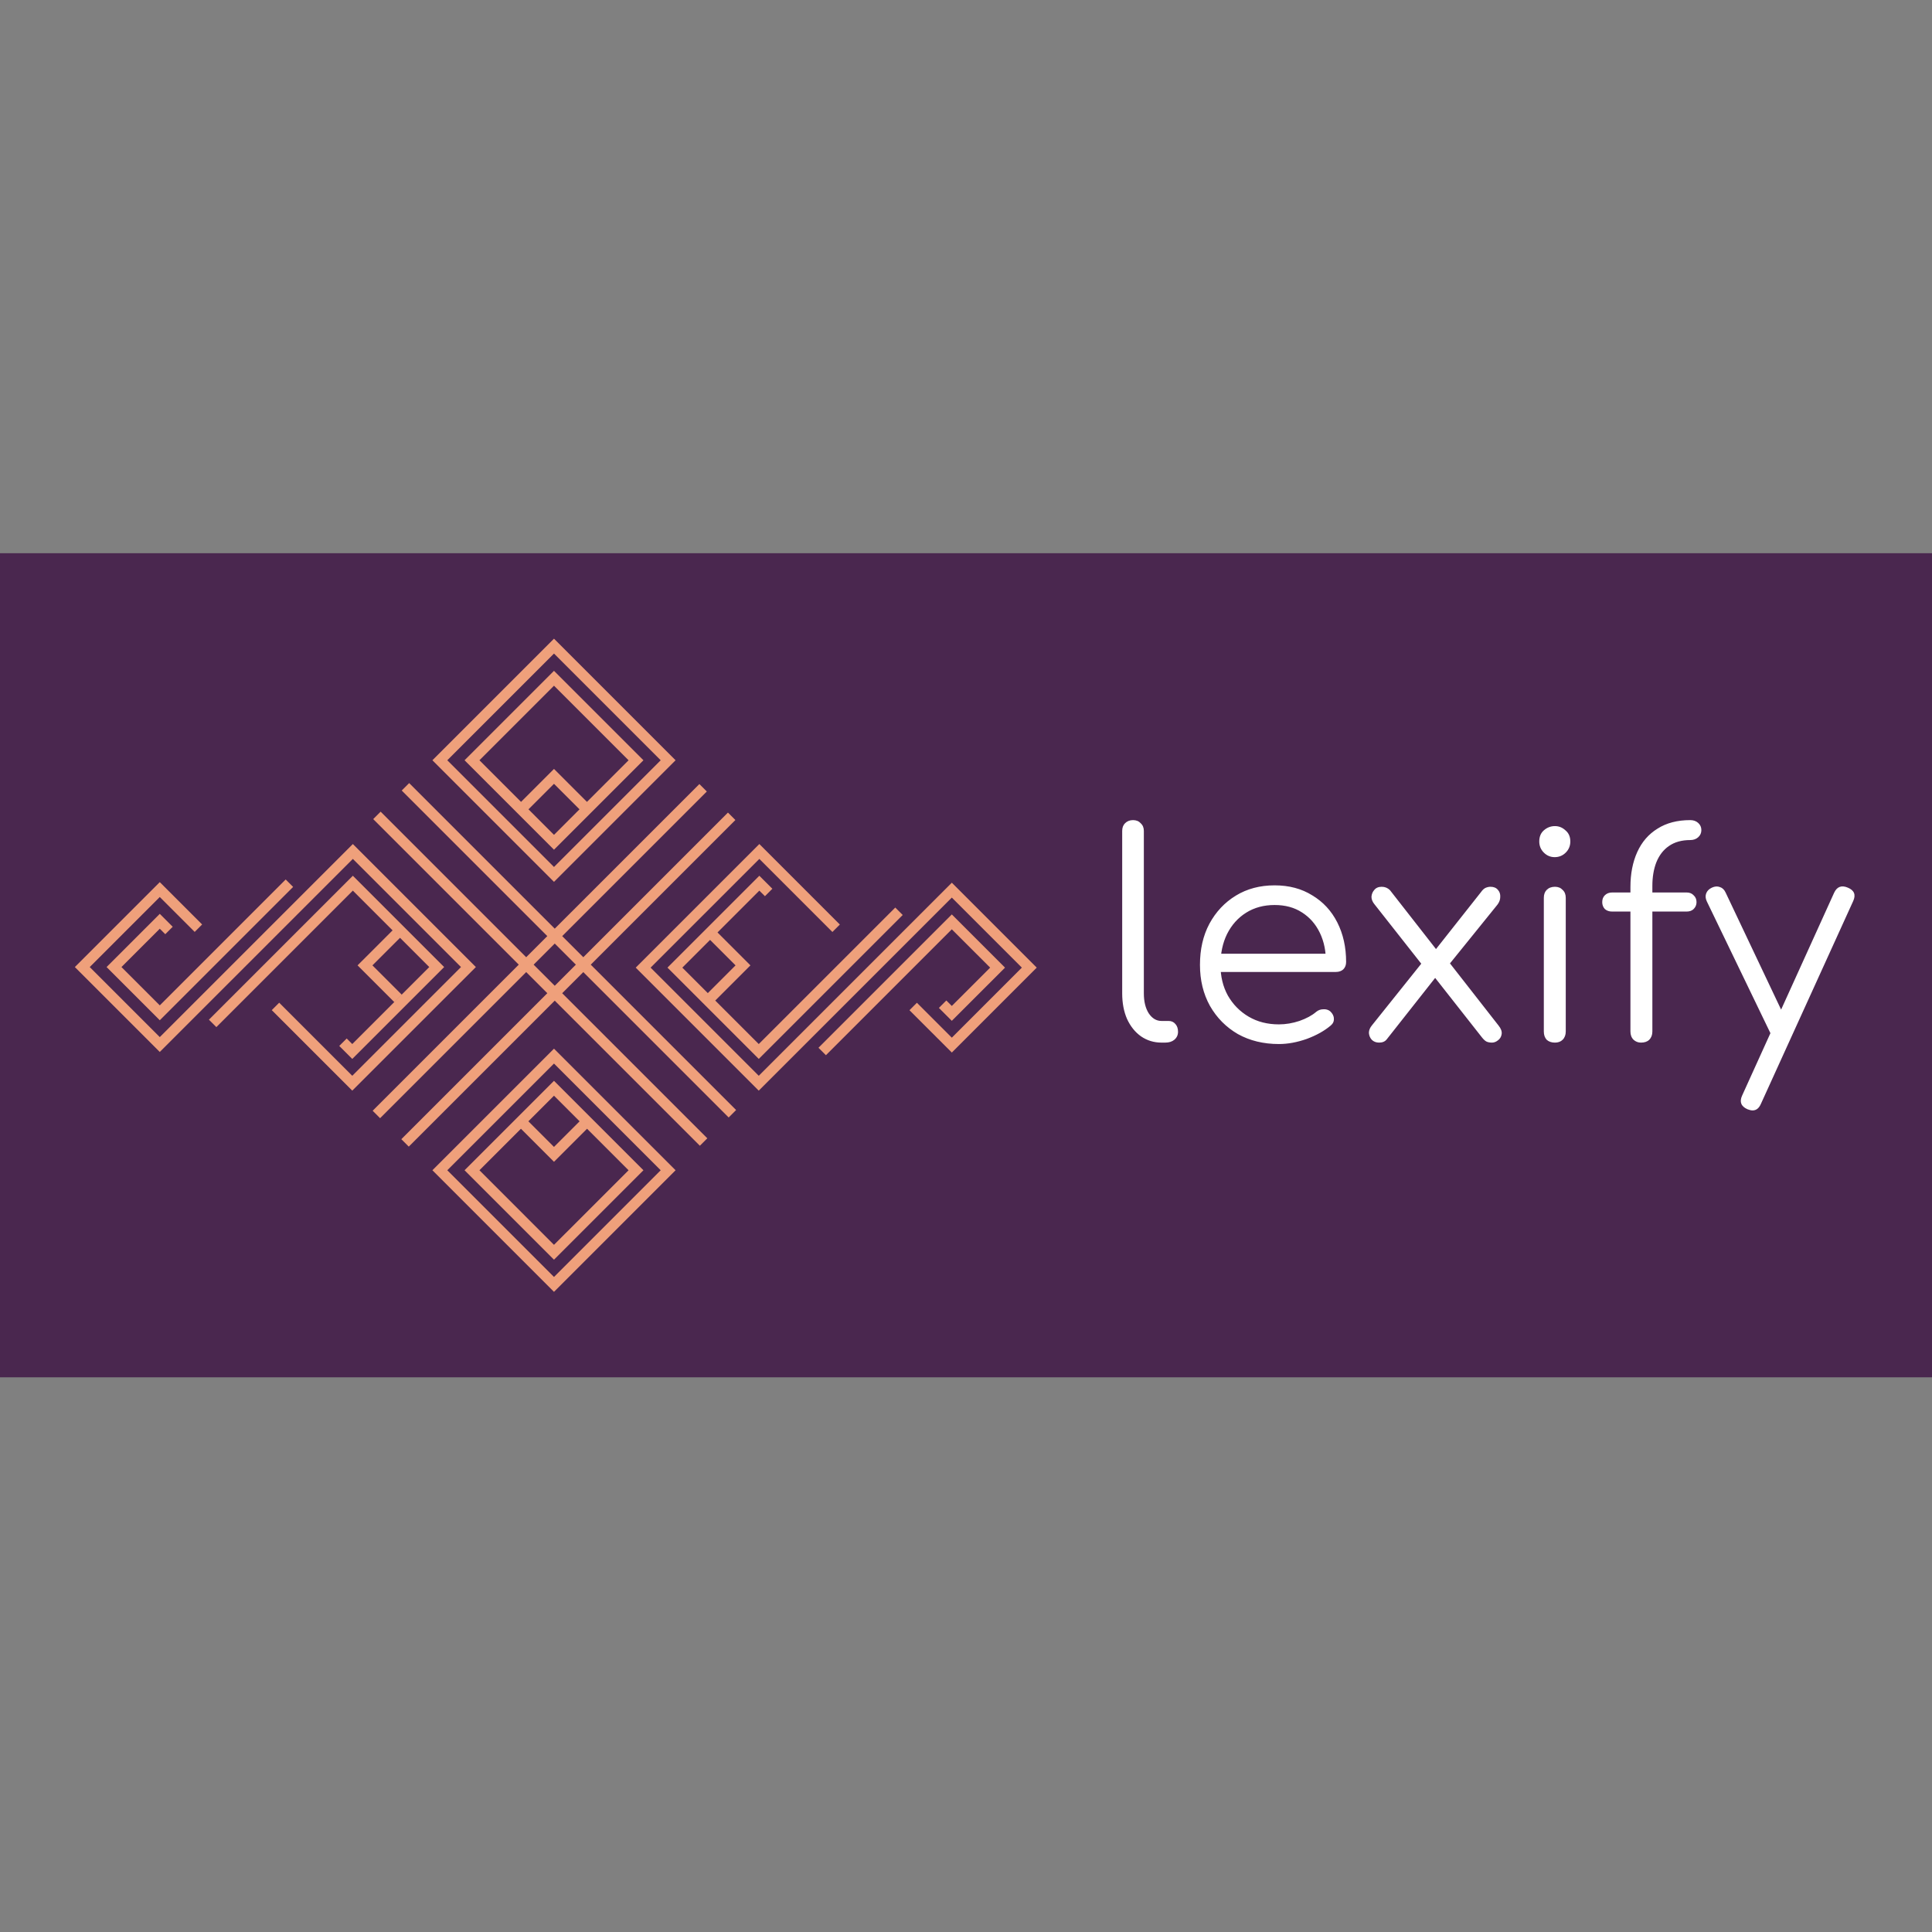 <svg version="1.1" xmlns="http://www.w3.org/2000/svg" viewBox="0 0 250 250"><rect x="0" y="0" width="250" height="250" fill="#808080" stroke="none"/><desc>Created with Snap</desc><defs></defs><g transform="matrix(0.036,0,0,0.036,142.631,134.913)"><rect x="-4000.107" y="-1759.104" width="7011.273" height="2962.176" fill="#4a274f" style=""></rect><g transform="matrix(37.822,0,0,37.822,-3830.729,-2238.177)"><path d="M60.733,32.344L49.179,20.789L37.624,32.344l11.555,11.556L60.733,32.344z M49.179,22.203l10.141,10.141L49.179,42.485  L39.038,32.344L49.179,22.203z M37.624,71.308l11.555,11.556l11.555-11.556L49.179,59.753L37.624,71.308z M49.179,81.449  L39.038,71.308l10.141-10.141l10.141,10.141L49.179,81.449z M40.679,71.308l8.5,8.501l8.501-8.501l-8.501-8.5L40.679,71.308z   M51.613,66.656l-2.435,2.434l-2.434-2.434l2.434-2.434L51.613,66.656z M49.179,78.395l-7.086-7.087l3.945-3.945l3.141,3.141  l3.142-3.141l3.945,3.945L49.179,78.395z M57.68,32.344l-8.501-8.5l-8.5,8.5l8.5,8.501L57.68,32.344z M46.755,37.006l2.424-2.424  l2.425,2.424l-2.425,2.425L46.755,37.006z M49.179,25.258l7.087,7.086l-3.955,3.955l-3.132-3.131l-3.131,3.131l-3.955-3.955  L49.179,25.258z M8.073,51.996l3.643-3.642l0.521,0.521l0.707-0.707l-1.228-1.228l-5.057,5.056l5.057,5.056L24.387,44.38  l-0.707-0.707L11.716,55.638L8.073,51.996z M33.839,48.509l-3.328,3.327l3.485,3.484l0.707-0.707l-2.778-2.777l2.621-2.62l2.78,2.78  l-7.318,7.317l-0.53-0.529l-0.707,0.707l1.237,1.236l8.732-8.731l-8.677-8.677L16.385,56.998l0.707,0.707l12.972-12.972  L33.839,48.509z M30.063,40.305L11.715,58.652l-6.657-6.656l6.657-6.657l3.318,3.317l0.707-0.707l-4.025-4.024l-8.071,8.071  l8.071,8.07l18.349-18.348l10.277,10.277L30.008,62.328l-6.944-6.944l-0.707,0.707l7.651,7.651l11.747-11.746L30.063,40.305z   M90.629,52.051l-3.643,3.642l-0.521-0.521l-0.707,0.707l1.228,1.228l5.057-5.056l-5.057-5.056L74.315,59.667l0.707,0.707  l11.964-11.965L90.629,52.051z M64.504,55.179l3.343-3.343l-3.128-3.128l3.975-3.975l0.531,0.529l0.707-0.707l-1.238-1.236  l-8.731,8.731l8.677,8.677l13.679-13.679l-0.707-0.707L68.639,59.313L64.504,55.179z M64.012,49.415l2.421,2.421l-2.636,2.636  l-2.421-2.421L64.012,49.415z M86.987,43.98L68.639,62.328L58.361,52.051l10.333-10.332l6.944,6.944l0.707-0.707l-7.651-7.651  L56.947,52.051l11.691,11.691l18.349-18.348l6.656,6.656l-6.656,6.657l-3.318-3.317l-0.707,0.707l4.025,4.024l8.07-8.071  L86.987,43.98z M66.418,38.022l-0.707-0.707L51.965,51.062l-2.006-2.006l13.744-13.744l-0.707-0.707L49.251,48.348L35.416,34.513  l-0.707,0.707l13.835,13.835l-2.007,2.007L32.705,37.229l-0.707,0.707l13.833,13.832L31.946,65.653l0.707,0.707l13.885-13.885  l2.006,2.006L34.671,68.355l0.707,0.707l13.873-13.873l13.791,13.79l0.707-0.707l-13.791-13.79l2.007-2.007L65.78,66.291  l0.707-0.707L52.672,51.769L66.418,38.022z M49.251,53.775l-2.006-2.006l2.007-2.007l2.006,2.006L49.251,53.775z" fill="#efa07b" style=""></path><desc>Created with Snap</desc><defs></defs></g><g><g transform="matrix(1.024,0,0,-1.024,0,0)"><path d="M221 0L208 0Q168 0 136 22Q105 44 87 83Q70 122 70 173L70 743Q70 760 80 770Q91 781 108 781Q125 781 135 770Q146 760 146 743L146 173Q146 130 163 103Q181 76 208 76L233 76Q248 76 257 65Q266 55 266 38Q266 21 253 10Q241 0 221 0ZM620 -5Q539 -5 476 30Q414 66 378 129Q343 192 343 273Q343 355 376 417Q410 480 469 516Q528 552 605 552Q681 552 737 517Q794 483 825 422Q856 361 856 283Q856 267 846 257Q836 248 820 248L395 248L395 312L828 312L785 281Q786 339 764 385Q742 431 701 457Q661 483 605 483Q548 483 505 456Q462 429 438 381Q415 334 415 273Q415 212 441 165Q468 118 514 91Q560 64 620 64Q656 64 692 76Q729 89 751 108Q762 117 776 117Q790 118 800 110Q813 98 813 84Q814 70 802 60Q769 32 718 13Q667 -5 620 -5ZM1368 0Q1356 0 1348 4Q1341 8 1333 18L1160 238L1130 264L956 485Q945 498 945 512Q946 526 955 536Q964 547 981 547Q998 547 1010 535L1178 320L1205 298L1391 60Q1404 44 1402 30Q1400 16 1389 8Q1379 0 1368 0ZM972 0Q956 0 946 10Q937 20 936 34Q936 48 947 61L1131 291L1174 234L999 12Q990 0 972 0ZM1387 484L1206 260L1157 310L1330 529Q1337 539 1345 543Q1354 547 1363 547Q1380 547 1389 536Q1398 526 1397 511Q1397 497 1387 484ZM1589 0Q1571 0 1560 10Q1550 21 1550 39L1550 508Q1550 526 1560 536Q1571 547 1589 547Q1606 547 1616 536Q1627 526 1627 508L1627 39Q1627 21 1616 10Q1606 0 1589 0ZM1588 651Q1566 651 1550 667Q1534 683 1534 706Q1534 731 1550 745Q1567 760 1589 760Q1610 760 1626 745Q1643 731 1643 706Q1643 683 1627 667Q1611 651 1588 651ZM1891 0Q1876 0 1865 10Q1854 21 1854 39L1854 546Q1854 616 1878 669Q1902 722 1949 751Q1996 781 2064 781Q2081 781 2092 771Q2103 761 2103 746Q2103 731 2092 721Q2081 711 2064 711Q2019 711 1989 690Q1960 670 1945 633Q1931 597 1931 550L1931 39Q1931 21 1920 10Q1910 0 1891 0ZM2051 460L1790 460Q1774 460 1764 469Q1755 479 1755 493Q1755 508 1764 517Q1774 527 1790 527L2051 527Q2067 527 2076 517Q2086 508 2086 493Q2086 479 2076 469Q2067 460 2051 460ZM2283 -238Q2275 -238 2265 -234Q2231 -219 2246 -186L2569 526Q2584 558 2617 544Q2651 530 2636 497L2312 -215Q2302 -238 2283 -238ZM2394 17Q2379 10 2366 14Q2353 19 2345 34L2122 496Q2115 511 2120 524Q2125 537 2140 544Q2155 551 2168 546Q2181 542 2188 527L2407 65Q2415 50 2412 37Q2409 24 2394 17Z" fill="#ffffff" style=""></path></g></g></g></svg>

